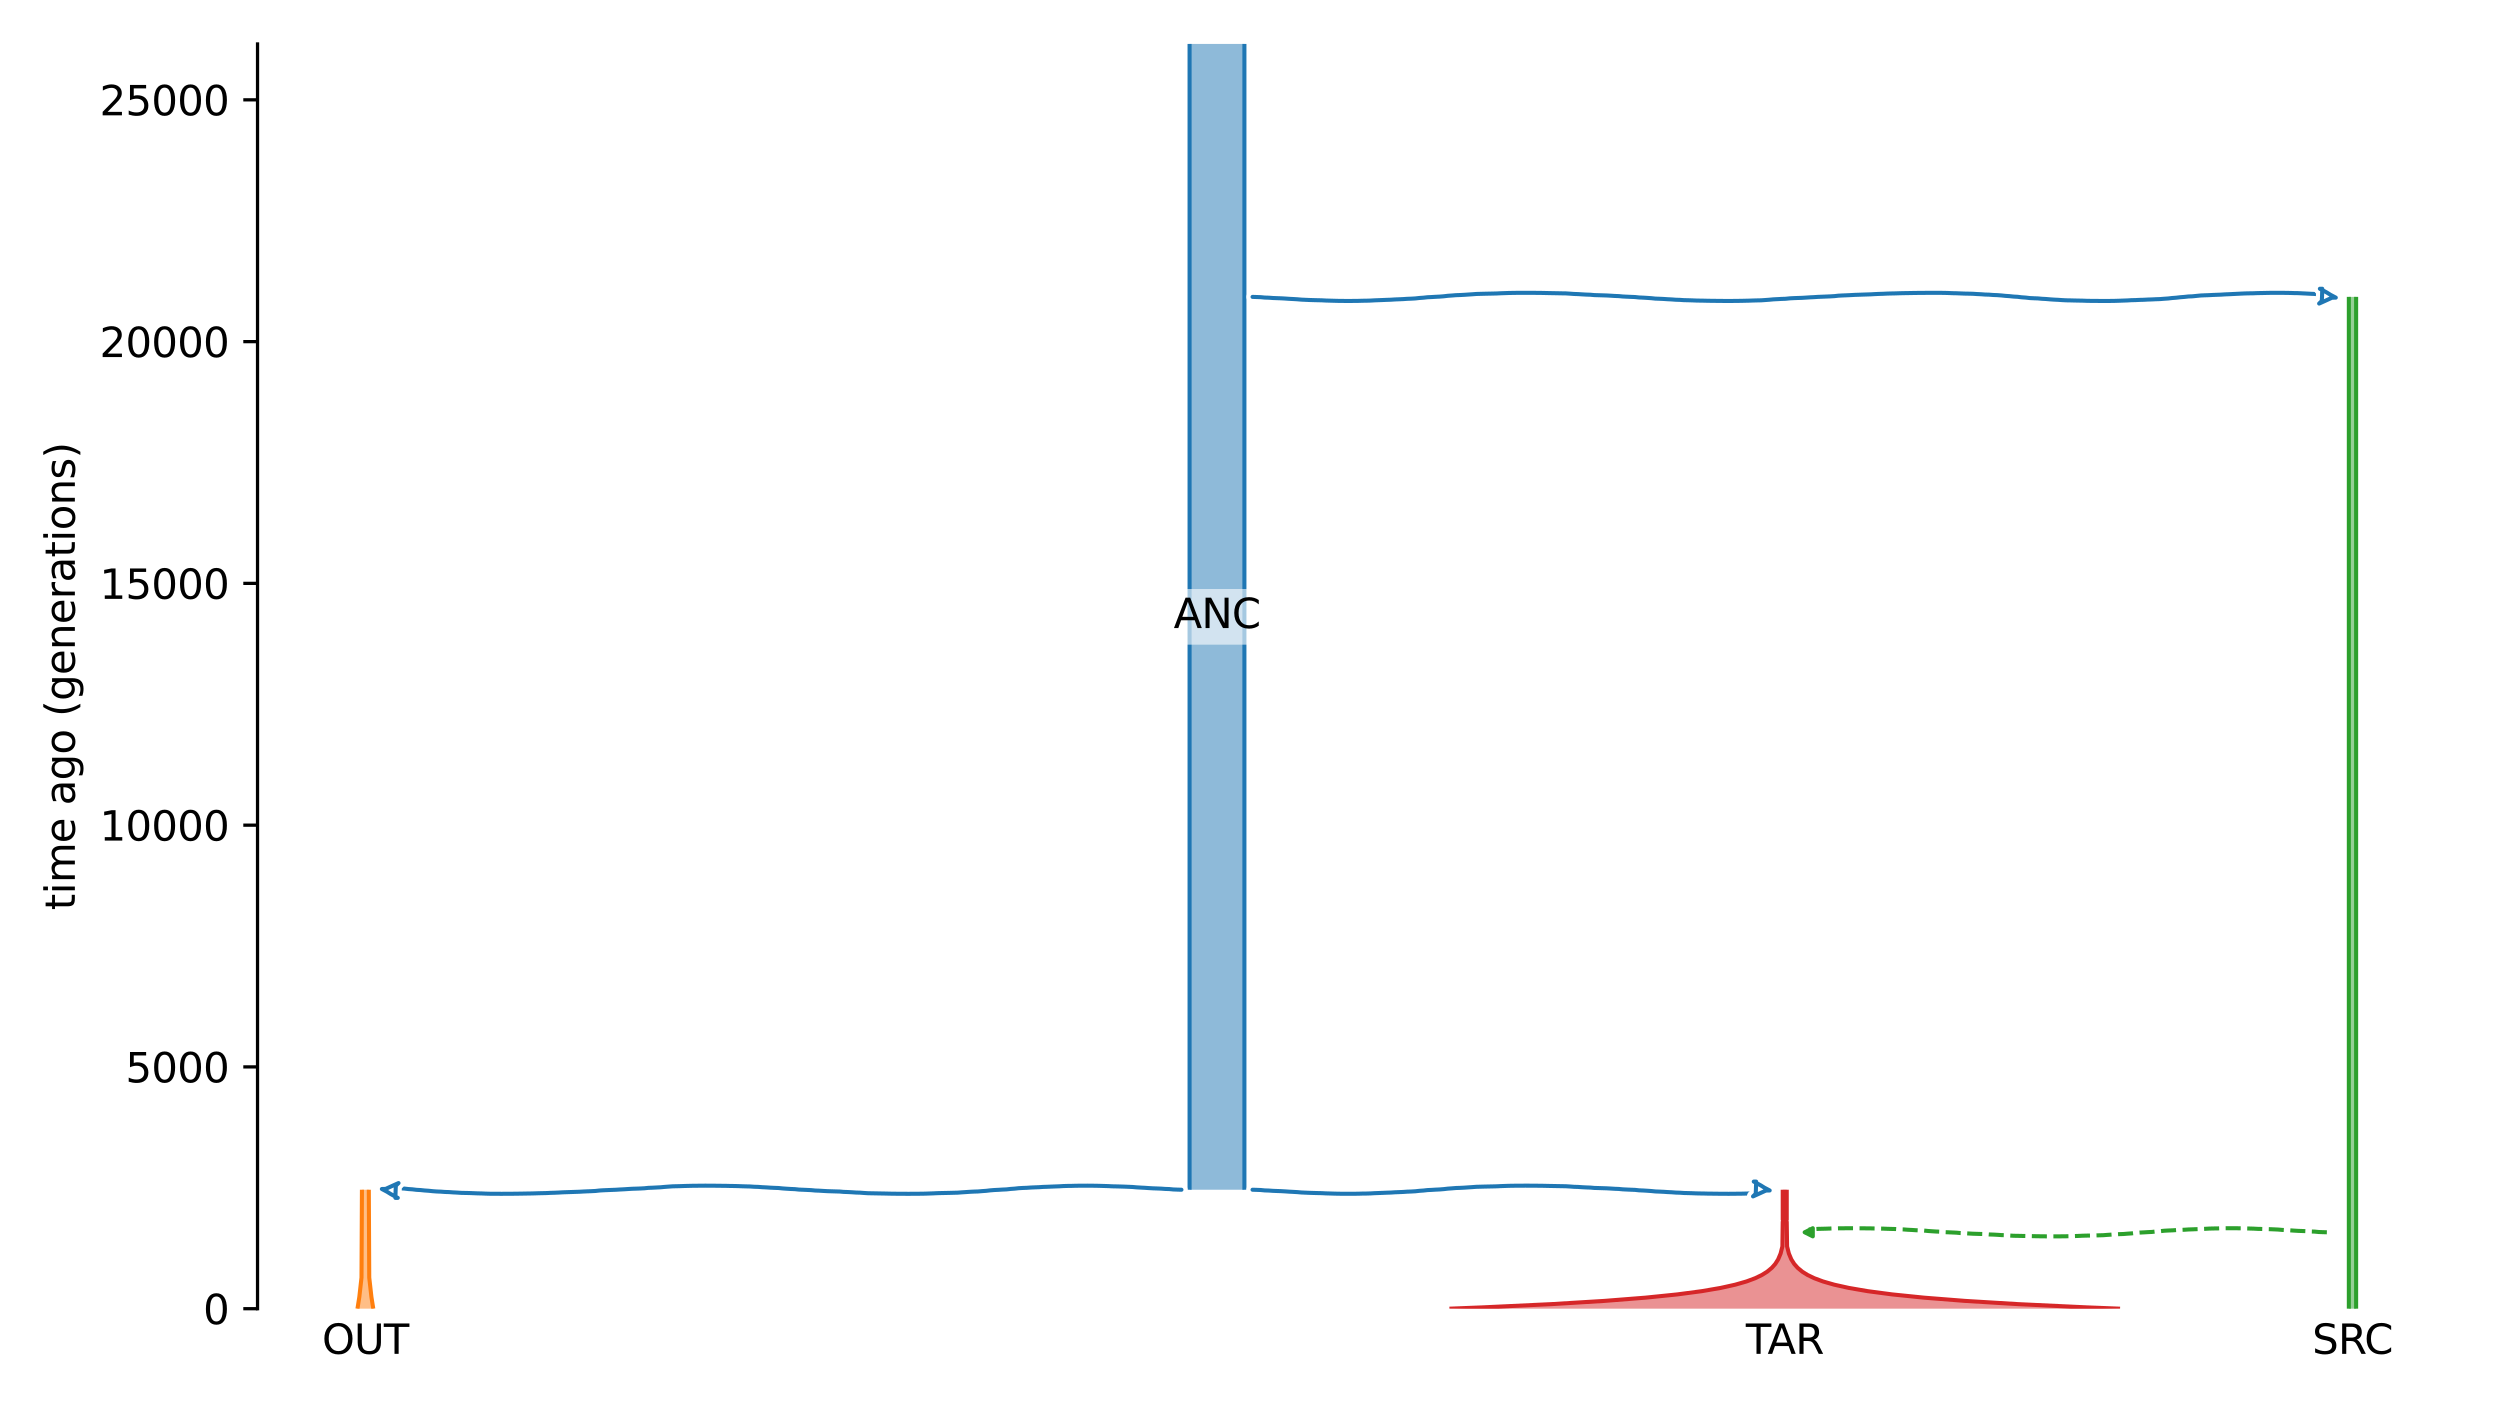 <?xml version="1.0" encoding="utf-8" standalone="no"?>
<!DOCTYPE svg PUBLIC "-//W3C//DTD SVG 1.1//EN"
  "http://www.w3.org/Graphics/SVG/1.1/DTD/svg11.dtd">
<svg xmlns:xlink="http://www.w3.org/1999/xlink" width="614.4pt" height="345.6pt" viewBox="0 0 614.4 345.6" xmlns="http://www.w3.org/2000/svg" version="1.1">
 <defs>
  <style type="text/css">*{stroke-linejoin: round; stroke-linecap: butt}</style>
 </defs>
 <g id="figure_1">
  <g id="patch_1">
   <path d="M 0 345.6 
L 614.4 345.6 
L 614.4 0 
L 0 0 
z
" style="fill: #ffffff"/>
  </g>
  <g id="axes_1">
   <g id="patch_2">
    <path d="M 63.291 321.622 
L 603.6 321.622 
L 603.6 10.8 
L 63.291 10.8 
z
" style="fill: #ffffff"/>
   </g>
   <path d="M 571.849 302.846 
L 570.849 302.815 
L 569.849 302.778 
L 568.849 302.68 
L 567.849 302.648 
L 566.849 302.574 
L 565.849 302.535 
L 564.849 302.5 
L 563.849 302.442 
L 562.849 302.372 
L 561.849 302.32 
L 560.849 302.261 
L 559.849 302.173 
L 558.849 302.127 
L 557.849 302.084 
L 556.849 302.054 
L 555.849 302.028 
L 554.849 302.006 
L 553.849 301.952 
L 552.849 301.924 
L 551.849 301.894 
L 550.849 301.869 
L 549.849 301.858 
L 548.849 301.848 
L 547.849 301.848 
L 546.849 301.857 
L 545.849 301.869 
L 544.849 301.9 
L 543.849 301.911 
L 542.849 301.941 
L 541.849 302.001 
L 540.849 302.038 
L 539.849 302.077 
L 538.849 302.12 
L 537.849 302.153 
L 536.849 302.22 
L 535.849 302.259 
L 534.849 302.302 
L 533.849 302.372 
L 532.849 302.409 
L 531.849 302.467 
L 530.849 302.578 
L 529.849 302.649 
L 528.849 302.762 
L 527.849 302.808 
L 526.849 302.869 
L 525.849 302.917 
L 524.849 302.998 
L 523.849 303.117 
L 522.849 303.187 
L 521.849 303.27 
L 520.849 303.303 
L 519.849 303.355 
L 518.849 303.423 
L 517.849 303.489 
L 516.849 303.566 
L 515.849 303.593 
L 514.849 303.62 
L 513.849 303.643 
L 512.849 303.662 
L 511.849 303.688 
L 510.849 303.738 
L 509.849 303.773 
L 508.849 303.809 
L 507.849 303.825 
L 506.849 303.84 
L 505.849 303.844 
L 504.849 303.846 
L 503.849 303.846 
L 502.849 303.844 
L 501.849 303.83 
L 500.849 303.822 
L 499.849 303.801 
L 498.849 303.777 
L 497.849 303.76 
L 496.849 303.742 
L 495.849 303.721 
L 494.849 303.705 
L 493.849 303.642 
L 492.849 303.567 
L 491.849 303.534 
L 490.849 303.466 
L 489.849 303.412 
L 488.849 303.379 
L 487.849 303.289 
L 486.849 303.26 
L 485.849 303.229 
L 484.849 303.198 
L 483.849 303.143 
L 482.849 303.078 
L 481.849 303.04 
L 480.849 302.944 
L 479.849 302.895 
L 478.849 302.851 
L 477.849 302.811 
L 476.849 302.702 
L 475.849 302.661 
L 474.849 302.598 
L 473.849 302.528 
L 472.849 302.424 
L 471.849 302.387 
L 470.849 302.341 
L 469.849 302.273 
L 468.849 302.224 
L 467.849 302.146 
L 466.849 302.116 
L 465.849 302.046 
L 464.849 302.022 
L 463.849 301.994 
L 462.849 301.952 
L 461.849 301.93 
L 460.849 301.916 
L 459.849 301.89 
L 458.849 301.88 
L 457.849 301.868 
L 456.849 301.857 
L 455.849 301.851 
L 454.849 301.846 
L 453.849 301.852 
L 452.849 301.865 
L 451.849 301.873 
L 450.849 301.897 
L 449.849 301.921 
L 448.849 301.957 
L 447.849 301.983 
L 446.849 302.006 
L 445.849 302.074 
L 444.513 302.149 
" clip-path="url(#p488460f32c)" style="fill: none; stroke-dasharray: 3.7,1.6; stroke-dashoffset: 0; stroke: #2ca02c"/>
   <g id="patch_3">
    <path d="M 292.35 10.8 
L 292.35 292.389 
M 305.825 10.8 
L 305.825 292.389 
" clip-path="url(#p488460f32c)" style="fill: none; stroke: #ffffff; stroke-width: 3; stroke-linejoin: miter"/>
    <path d="M 292.35 10.8 
L 292.35 292.389 
M 305.825 10.8 
L 305.825 292.389 
" clip-path="url(#p488460f32c)" style="fill: none; stroke: #1f77b4; stroke-linejoin: miter"/>
    <g id="PolyCollection_1">
     <path d="M 305.825 10.8 
L 292.35 10.8 
L 292.35 292.389 
L 305.825 292.389 
L 305.825 292.389 
L 305.825 10.8 
z
" clip-path="url(#p488460f32c)" style="fill: #1f77b4; fill-opacity: 0.5"/>
    </g>
    <g id="patch_4">
     <path d="M 88.948 292.389 
L 88.842 313.98 
L 88.308 318.745 
L 87.85 321.622 
M 90.639 292.389 
L 90.745 313.98 
L 91.279 318.745 
L 91.737 321.622 
L 91.737 321.622 
" clip-path="url(#p488460f32c)" style="fill: none; stroke: #ffffff; stroke-width: 3; stroke-linejoin: miter"/>
     <path d="M 88.948 292.389 
L 88.842 313.98 
L 88.308 318.745 
L 87.85 321.622 
M 90.639 292.389 
L 90.745 313.98 
L 91.279 318.745 
L 91.737 321.622 
L 91.737 321.622 
" clip-path="url(#p488460f32c)" style="fill: none; stroke: #ff7f0e; stroke-linejoin: miter"/>
     <g id="PolyCollection_2">
      <path d="M 90.639 292.389 
L 88.948 292.389 
L 88.948 312.721 
L 88.948 312.721 
L 88.941 312.811 
L 88.934 312.901 
L 88.926 312.991 
L 88.919 313.081 
L 88.912 313.171 
L 88.904 313.261 
L 88.897 313.351 
L 88.889 313.441 
L 88.881 313.53 
L 88.874 313.62 
L 88.866 313.71 
L 88.858 313.8 
L 88.85 313.89 
L 88.842 313.98 
L 88.834 314.07 
L 88.826 314.16 
L 88.818 314.25 
L 88.81 314.34 
L 88.801 314.429 
L 88.793 314.519 
L 88.785 314.609 
L 88.776 314.699 
L 88.768 314.789 
L 88.759 314.879 
L 88.75 314.969 
L 88.741 315.059 
L 88.732 315.149 
L 88.724 315.239 
L 88.715 315.329 
L 88.705 315.418 
L 88.696 315.508 
L 88.687 315.598 
L 88.678 315.688 
L 88.668 315.778 
L 88.659 315.868 
L 88.649 315.958 
L 88.639 316.048 
L 88.63 316.138 
L 88.62 316.228 
L 88.61 316.317 
L 88.6 316.407 
L 88.59 316.497 
L 88.58 316.587 
L 88.57 316.677 
L 88.559 316.767 
L 88.549 316.857 
L 88.538 316.947 
L 88.528 317.037 
L 88.517 317.127 
L 88.506 317.217 
L 88.495 317.306 
L 88.484 317.396 
L 88.473 317.486 
L 88.462 317.576 
L 88.451 317.666 
L 88.44 317.756 
L 88.428 317.846 
L 88.417 317.936 
L 88.405 318.026 
L 88.393 318.116 
L 88.382 318.205 
L 88.37 318.295 
L 88.358 318.385 
L 88.345 318.475 
L 88.333 318.565 
L 88.321 318.655 
L 88.308 318.745 
L 88.296 318.835 
L 88.283 318.925 
L 88.271 319.015 
L 88.258 319.105 
L 88.245 319.194 
L 88.232 319.284 
L 88.218 319.374 
L 88.205 319.464 
L 88.192 319.554 
L 88.178 319.644 
L 88.165 319.734 
L 88.151 319.824 
L 88.137 319.914 
L 88.123 320.004 
L 88.109 320.093 
L 88.095 320.183 
L 88.08 320.273 
L 88.066 320.363 
L 88.051 320.453 
L 88.037 320.543 
L 88.022 320.633 
L 88.007 320.723 
L 87.992 320.813 
L 87.977 320.903 
L 87.961 320.993 
L 87.946 321.082 
L 87.93 321.172 
L 87.914 321.262 
L 87.899 321.352 
L 87.883 321.442 
L 87.866 321.532 
L 87.85 321.622 
L 91.737 321.622 
L 91.737 321.622 
L 91.721 321.532 
L 91.704 321.442 
L 91.688 321.352 
L 91.673 321.262 
L 91.657 321.172 
L 91.641 321.082 
L 91.626 320.993 
L 91.61 320.903 
L 91.595 320.813 
L 91.58 320.723 
L 91.565 320.633 
L 91.55 320.543 
L 91.536 320.453 
L 91.521 320.363 
L 91.507 320.273 
L 91.492 320.183 
L 91.478 320.093 
L 91.464 320.004 
L 91.45 319.914 
L 91.436 319.824 
L 91.422 319.734 
L 91.409 319.644 
L 91.395 319.554 
L 91.382 319.464 
L 91.369 319.374 
L 91.355 319.284 
L 91.342 319.194 
L 91.329 319.105 
L 91.316 319.015 
L 91.304 318.925 
L 91.291 318.835 
L 91.279 318.745 
L 91.266 318.655 
L 91.254 318.565 
L 91.242 318.475 
L 91.229 318.385 
L 91.217 318.295 
L 91.206 318.205 
L 91.194 318.116 
L 91.182 318.026 
L 91.17 317.936 
L 91.159 317.846 
L 91.147 317.756 
L 91.136 317.666 
L 91.125 317.576 
L 91.114 317.486 
L 91.103 317.396 
L 91.092 317.306 
L 91.081 317.217 
L 91.07 317.127 
L 91.059 317.037 
L 91.049 316.947 
L 91.038 316.857 
L 91.028 316.767 
L 91.018 316.677 
L 91.007 316.587 
L 90.997 316.497 
L 90.987 316.407 
L 90.977 316.317 
L 90.967 316.228 
L 90.957 316.138 
L 90.948 316.048 
L 90.938 315.958 
L 90.928 315.868 
L 90.919 315.778 
L 90.909 315.688 
L 90.9 315.598 
L 90.891 315.508 
L 90.882 315.418 
L 90.873 315.329 
L 90.863 315.239 
L 90.855 315.149 
L 90.846 315.059 
L 90.837 314.969 
L 90.828 314.879 
L 90.819 314.789 
L 90.811 314.699 
L 90.802 314.609 
L 90.794 314.519 
L 90.786 314.429 
L 90.777 314.34 
L 90.769 314.25 
L 90.761 314.16 
L 90.753 314.07 
L 90.745 313.98 
L 90.737 313.89 
L 90.729 313.8 
L 90.721 313.71 
L 90.713 313.62 
L 90.706 313.53 
L 90.698 313.441 
L 90.69 313.351 
L 90.683 313.261 
L 90.675 313.171 
L 90.668 313.081 
L 90.661 312.991 
L 90.653 312.901 
L 90.646 312.811 
L 90.639 312.721 
L 90.639 312.721 
L 90.639 292.389 
z
" clip-path="url(#p488460f32c)" style="fill: #ff7f0e; fill-opacity: 0.5"/>
     </g>
     <g id="patch_5">
      <path d="M 577.252 72.964 
L 577.252 321.622 
M 579.04 72.964 
L 579.04 321.622 
" clip-path="url(#p488460f32c)" style="fill: none; stroke: #ffffff; stroke-width: 3; stroke-linejoin: miter"/>
      <path d="M 577.252 72.964 
L 577.252 321.622 
M 579.04 72.964 
L 579.04 321.622 
" clip-path="url(#p488460f32c)" style="fill: none; stroke: #2ca02c; stroke-linejoin: miter"/>
      <g id="PolyCollection_3">
       <path d="M 579.04 72.964 
L 577.252 72.964 
L 577.252 321.622 
L 579.04 321.622 
L 579.04 321.622 
L 579.04 72.964 
z
" clip-path="url(#p488460f32c)" style="fill: #2ca02c; fill-opacity: 0.5"/>
      </g>
      <g id="patch_6">
       <path d="M 438.124 292.389 
L 438.124 299.745 
L 438.274 299.745 
L 438.274 300.28 
L 438.124 300.28 
L 438.041 306.319 
L 437.6 308.073 
L 436.998 309.507 
L 436.291 310.623 
L 435.446 311.579 
L 434.292 312.536 
L 433.016 313.333 
L 431.364 314.13 
L 429.224 314.927 
L 426.452 315.724 
L 422.863 316.521 
L 418.216 317.318 
L 412.197 318.115 
L 404.402 318.912 
L 394.307 319.709 
L 381.235 320.506 
L 364.305 321.303 
L 356.209 321.622 
M 439.11 292.389 
L 439.11 299.745 
L 438.959 299.745 
L 438.959 300.28 
L 439.11 300.28 
L 439.193 306.319 
L 439.634 308.073 
L 440.236 309.507 
L 440.942 310.623 
L 441.788 311.579 
L 442.942 312.536 
L 444.218 313.333 
L 445.87 314.13 
L 448.01 314.927 
L 450.781 315.724 
L 454.37 316.521 
L 459.018 317.318 
L 465.037 318.115 
L 472.832 318.912 
L 482.926 319.709 
L 495.999 320.506 
L 512.929 321.303 
L 521.025 321.622 
L 521.025 321.622 
" clip-path="url(#p488460f32c)" style="fill: none; stroke: #ffffff; stroke-width: 3; stroke-linejoin: miter"/>
       <path d="M 438.124 292.389 
L 438.124 299.745 
L 438.274 299.745 
L 438.274 300.28 
L 438.124 300.28 
L 438.041 306.319 
L 437.6 308.073 
L 436.998 309.507 
L 436.291 310.623 
L 435.446 311.579 
L 434.292 312.536 
L 433.016 313.333 
L 431.364 314.13 
L 429.224 314.927 
L 426.452 315.724 
L 422.863 316.521 
L 418.216 317.318 
L 412.197 318.115 
L 404.402 318.912 
L 394.307 319.709 
L 381.235 320.506 
L 364.305 321.303 
L 356.209 321.622 
M 439.11 292.389 
L 439.11 299.745 
L 438.959 299.745 
L 438.959 300.28 
L 439.11 300.28 
L 439.193 306.319 
L 439.634 308.073 
L 440.236 309.507 
L 440.942 310.623 
L 441.788 311.579 
L 442.942 312.536 
L 444.218 313.333 
L 445.87 314.13 
L 448.01 314.927 
L 450.781 315.724 
L 454.37 316.521 
L 459.018 317.318 
L 465.037 318.115 
L 472.832 318.912 
L 482.926 319.709 
L 495.999 320.506 
L 512.929 321.303 
L 521.025 321.622 
L 521.025 321.622 
" clip-path="url(#p488460f32c)" style="fill: none; stroke: #d62728; stroke-linejoin: miter"/>
       <g id="PolyCollection_4">
        <path d="M 439.11 292.389 
L 438.124 292.389 
L 438.124 299.745 
L 438.274 299.745 
L 438.274 300.28 
L 438.124 300.28 
L 438.124 305.841 
L 438.124 305.841 
L 438.098 306 
L 438.07 306.16 
L 438.041 306.319 
L 438.011 306.479 
L 437.978 306.638 
L 437.945 306.797 
L 437.909 306.957 
L 437.871 307.116 
L 437.832 307.276 
L 437.79 307.435 
L 437.746 307.594 
L 437.7 307.754 
L 437.651 307.913 
L 437.6 308.073 
L 437.546 308.232 
L 437.489 308.391 
L 437.43 308.551 
L 437.367 308.71 
L 437.3 308.87 
L 437.23 309.029 
L 437.157 309.188 
L 437.079 309.348 
L 436.998 309.507 
L 436.912 309.667 
L 436.821 309.826 
L 436.726 309.985 
L 436.626 310.145 
L 436.52 310.304 
L 436.409 310.464 
L 436.291 310.623 
L 436.168 310.782 
L 436.038 310.942 
L 435.901 311.101 
L 435.757 311.261 
L 435.605 311.42 
L 435.446 311.579 
L 435.277 311.739 
L 435.1 311.898 
L 434.913 312.058 
L 434.717 312.217 
L 434.51 312.376 
L 434.292 312.536 
L 434.062 312.695 
L 433.821 312.855 
L 433.566 313.014 
L 433.298 313.173 
L 433.016 313.333 
L 432.719 313.492 
L 432.406 313.652 
L 432.076 313.811 
L 431.729 313.97 
L 431.364 314.13 
L 430.979 314.289 
L 430.573 314.449 
L 430.146 314.608 
L 429.697 314.768 
L 429.224 314.927 
L 428.725 315.086 
L 428.2 315.246 
L 427.647 315.405 
L 427.065 315.565 
L 426.452 315.724 
L 425.807 315.883 
L 425.127 316.043 
L 424.411 316.202 
L 423.657 316.362 
L 422.863 316.521 
L 422.027 316.68 
L 421.147 316.84 
L 420.22 316.999 
L 419.244 317.159 
L 418.216 317.318 
L 417.133 317.477 
L 415.993 317.637 
L 414.792 317.796 
L 413.528 317.956 
L 412.197 318.115 
L 410.795 318.274 
L 409.318 318.434 
L 407.763 318.593 
L 406.126 318.753 
L 404.402 318.912 
L 402.586 319.071 
L 400.674 319.231 
L 398.661 319.39 
L 396.54 319.55 
L 394.307 319.709 
L 391.956 319.868 
L 389.48 320.028 
L 386.872 320.187 
L 384.126 320.347 
L 381.235 320.506 
L 378.189 320.665 
L 374.983 320.825 
L 371.606 320.984 
L 368.05 321.144 
L 364.305 321.303 
L 360.361 321.462 
L 356.209 321.622 
L 521.025 321.622 
L 521.025 321.622 
L 516.872 321.462 
L 512.929 321.303 
L 509.184 321.144 
L 505.628 320.984 
L 502.251 320.825 
L 499.044 320.665 
L 495.999 320.506 
L 493.108 320.347 
L 490.362 320.187 
L 487.754 320.028 
L 485.278 319.868 
L 482.926 319.709 
L 480.694 319.55 
L 478.573 319.39 
L 476.56 319.231 
L 474.648 319.071 
L 472.832 318.912 
L 471.108 318.753 
L 469.47 318.593 
L 467.916 318.434 
L 466.439 318.274 
L 465.037 318.115 
L 463.706 317.956 
L 462.441 317.796 
L 461.241 317.637 
L 460.101 317.477 
L 459.018 317.318 
L 457.99 317.159 
L 457.014 316.999 
L 456.087 316.84 
L 455.206 316.68 
L 454.37 316.521 
L 453.576 316.362 
L 452.823 316.202 
L 452.107 316.043 
L 451.427 315.883 
L 450.781 315.724 
L 450.168 315.565 
L 449.586 315.405 
L 449.034 315.246 
L 448.509 315.086 
L 448.01 314.927 
L 447.537 314.768 
L 447.087 314.608 
L 446.66 314.449 
L 446.255 314.289 
L 445.87 314.13 
L 445.505 313.97 
L 445.158 313.811 
L 444.828 313.652 
L 444.515 313.492 
L 444.218 313.333 
L 443.935 313.173 
L 443.667 313.014 
L 443.413 312.855 
L 443.171 312.695 
L 442.942 312.536 
L 442.724 312.376 
L 442.517 312.217 
L 442.32 312.058 
L 442.134 311.898 
L 441.956 311.739 
L 441.788 311.579 
L 441.628 311.42 
L 441.477 311.261 
L 441.332 311.101 
L 441.196 310.942 
L 441.066 310.782 
L 440.942 310.623 
L 440.825 310.464 
L 440.714 310.304 
L 440.608 310.145 
L 440.508 309.985 
L 440.413 309.826 
L 440.322 309.667 
L 440.236 309.507 
L 440.155 309.348 
L 440.077 309.188 
L 440.003 309.029 
L 439.934 308.87 
L 439.867 308.71 
L 439.804 308.551 
L 439.744 308.391 
L 439.688 308.232 
L 439.634 308.073 
L 439.582 307.913 
L 439.534 307.754 
L 439.488 307.594 
L 439.444 307.435 
L 439.402 307.276 
L 439.362 307.116 
L 439.325 306.957 
L 439.289 306.797 
L 439.255 306.638 
L 439.223 306.479 
L 439.193 306.319 
L 439.164 306.16 
L 439.136 306 
L 439.11 305.841 
L 439.11 305.841 
L 439.11 300.28 
L 438.959 300.28 
L 438.959 299.745 
L 439.11 299.745 
L 439.11 292.389 
z
" clip-path="url(#p488460f32c)" style="fill: #d62728; fill-opacity: 0.5"/>
       </g>
       <g id="matplotlib.axis_1">
        <g id="xtick_1">
         <g id="line2d_1"/>
         <g id="text_1">
          <!-- OUT -->
          <g transform="translate(79.144 332.72) scale(0.1 -0.1)">
           <defs>
            <path id="DejaVuSans-4f" d="M 2522 4238 
Q 1834 4238 1429 3725 
Q 1025 3213 1025 2328 
Q 1025 1447 1429 934 
Q 1834 422 2522 422 
Q 3209 422 3611 934 
Q 4013 1447 4013 2328 
Q 4013 3213 3611 3725 
Q 3209 4238 2522 4238 
z
M 2522 4750 
Q 3503 4750 4090 4092 
Q 4678 3434 4678 2328 
Q 4678 1225 4090 567 
Q 3503 -91 2522 -91 
Q 1538 -91 948 565 
Q 359 1222 359 2328 
Q 359 3434 948 4092 
Q 1538 4750 2522 4750 
z
" transform="scale(0.016)"/>
            <path id="DejaVuSans-55" d="M 556 4666 
L 1191 4666 
L 1191 1831 
Q 1191 1081 1462 751 
Q 1734 422 2344 422 
Q 2950 422 3222 751 
Q 3494 1081 3494 1831 
L 3494 4666 
L 4128 4666 
L 4128 1753 
Q 4128 841 3676 375 
Q 3225 -91 2344 -91 
Q 1459 -91 1007 375 
Q 556 841 556 1753 
L 556 4666 
z
" transform="scale(0.016)"/>
            <path id="DejaVuSans-54" d="M -19 4666 
L 3928 4666 
L 3928 4134 
L 2272 4134 
L 2272 0 
L 1638 0 
L 1638 4134 
L -19 4134 
L -19 4666 
z
" transform="scale(0.016)"/>
           </defs>
           <use xlink:href="#DejaVuSans-4f"/>
           <use xlink:href="#DejaVuSans-55" x="78.711"/>
           <use xlink:href="#DejaVuSans-54" x="151.904"/>
          </g>
         </g>
        </g>
        <g id="xtick_2">
         <g id="line2d_2"/>
         <g id="text_2">
          <!-- SRC -->
          <g transform="translate(568.256 332.72) scale(0.1 -0.1)">
           <defs>
            <path id="DejaVuSans-53" d="M 3425 4513 
L 3425 3897 
Q 3066 4069 2747 4153 
Q 2428 4238 2131 4238 
Q 1616 4238 1336 4038 
Q 1056 3838 1056 3469 
Q 1056 3159 1242 3001 
Q 1428 2844 1947 2747 
L 2328 2669 
Q 3034 2534 3370 2195 
Q 3706 1856 3706 1288 
Q 3706 609 3251 259 
Q 2797 -91 1919 -91 
Q 1588 -91 1214 -16 
Q 841 59 441 206 
L 441 856 
Q 825 641 1194 531 
Q 1563 422 1919 422 
Q 2459 422 2753 634 
Q 3047 847 3047 1241 
Q 3047 1584 2836 1778 
Q 2625 1972 2144 2069 
L 1759 2144 
Q 1053 2284 737 2584 
Q 422 2884 422 3419 
Q 422 4038 858 4394 
Q 1294 4750 2059 4750 
Q 2388 4750 2728 4690 
Q 3069 4631 3425 4513 
z
" transform="scale(0.016)"/>
            <path id="DejaVuSans-52" d="M 2841 2188 
Q 3044 2119 3236 1894 
Q 3428 1669 3622 1275 
L 4263 0 
L 3584 0 
L 2988 1197 
Q 2756 1666 2539 1819 
Q 2322 1972 1947 1972 
L 1259 1972 
L 1259 0 
L 628 0 
L 628 4666 
L 2053 4666 
Q 2853 4666 3247 4331 
Q 3641 3997 3641 3322 
Q 3641 2881 3436 2590 
Q 3231 2300 2841 2188 
z
M 1259 4147 
L 1259 2491 
L 2053 2491 
Q 2509 2491 2742 2702 
Q 2975 2913 2975 3322 
Q 2975 3731 2742 3939 
Q 2509 4147 2053 4147 
L 1259 4147 
z
" transform="scale(0.016)"/>
            <path id="DejaVuSans-43" d="M 4122 4306 
L 4122 3641 
Q 3803 3938 3442 4084 
Q 3081 4231 2675 4231 
Q 1875 4231 1450 3742 
Q 1025 3253 1025 2328 
Q 1025 1406 1450 917 
Q 1875 428 2675 428 
Q 3081 428 3442 575 
Q 3803 722 4122 1019 
L 4122 359 
Q 3791 134 3420 21 
Q 3050 -91 2638 -91 
Q 1578 -91 968 557 
Q 359 1206 359 2328 
Q 359 3453 968 4101 
Q 1578 4750 2638 4750 
Q 3056 4750 3426 4639 
Q 3797 4528 4122 4306 
z
" transform="scale(0.016)"/>
           </defs>
           <use xlink:href="#DejaVuSans-53"/>
           <use xlink:href="#DejaVuSans-52" x="63.477"/>
           <use xlink:href="#DejaVuSans-43" x="127.959"/>
          </g>
         </g>
        </g>
        <g id="xtick_3">
         <g id="line2d_3"/>
         <g id="text_3">
          <!-- TAR -->
          <g transform="translate(429.056 332.72) scale(0.1 -0.1)">
           <defs>
            <path id="DejaVuSans-41" d="M 2188 4044 
L 1331 1722 
L 3047 1722 
L 2188 4044 
z
M 1831 4666 
L 2547 4666 
L 4325 0 
L 3669 0 
L 3244 1197 
L 1141 1197 
L 716 0 
L 50 0 
L 1831 4666 
z
" transform="scale(0.016)"/>
           </defs>
           <use xlink:href="#DejaVuSans-54"/>
           <use xlink:href="#DejaVuSans-41" x="53.334"/>
           <use xlink:href="#DejaVuSans-52" x="121.742"/>
          </g>
         </g>
        </g>
       </g>
       <g id="matplotlib.axis_2">
        <g id="ytick_1">
         <g id="line2d_4">
          <defs>
           <path id="mef7ea32a84" d="M 0 0 
L -3.5 0 
" style="stroke: #000000; stroke-width: 0.8"/>
          </defs>
          <g>
           <use xlink:href="#mef7ea32a84" x="63.291" y="321.622" style="stroke: #000000; stroke-width: 0.8"/>
          </g>
         </g>
         <g id="text_4">
          <!-- 0 -->
          <g transform="translate(49.928 325.421) scale(0.1 -0.1)">
           <defs>
            <path id="DejaVuSans-30" d="M 2034 4250 
Q 1547 4250 1301 3770 
Q 1056 3291 1056 2328 
Q 1056 1369 1301 889 
Q 1547 409 2034 409 
Q 2525 409 2770 889 
Q 3016 1369 3016 2328 
Q 3016 3291 2770 3770 
Q 2525 4250 2034 4250 
z
M 2034 4750 
Q 2819 4750 3233 4129 
Q 3647 3509 3647 2328 
Q 3647 1150 3233 529 
Q 2819 -91 2034 -91 
Q 1250 -91 836 529 
Q 422 1150 422 2328 
Q 422 3509 836 4129 
Q 1250 4750 2034 4750 
z
" transform="scale(0.016)"/>
           </defs>
           <use xlink:href="#DejaVuSans-30"/>
          </g>
         </g>
        </g>
        <g id="ytick_2">
         <g id="line2d_5">
          <g>
           <use xlink:href="#mef7ea32a84" x="63.291" y="262.206" style="stroke: #000000; stroke-width: 0.8"/>
          </g>
         </g>
         <g id="text_5">
          <!-- 5000 -->
          <g transform="translate(30.841 266.005) scale(0.1 -0.1)">
           <defs>
            <path id="DejaVuSans-35" d="M 691 4666 
L 3169 4666 
L 3169 4134 
L 1269 4134 
L 1269 2991 
Q 1406 3038 1543 3061 
Q 1681 3084 1819 3084 
Q 2600 3084 3056 2656 
Q 3513 2228 3513 1497 
Q 3513 744 3044 326 
Q 2575 -91 1722 -91 
Q 1428 -91 1123 -41 
Q 819 9 494 109 
L 494 744 
Q 775 591 1075 516 
Q 1375 441 1709 441 
Q 2250 441 2565 725 
Q 2881 1009 2881 1497 
Q 2881 1984 2565 2268 
Q 2250 2553 1709 2553 
Q 1456 2553 1204 2497 
Q 953 2441 691 2322 
L 691 4666 
z
" transform="scale(0.016)"/>
           </defs>
           <use xlink:href="#DejaVuSans-35"/>
           <use xlink:href="#DejaVuSans-30" x="63.623"/>
           <use xlink:href="#DejaVuSans-30" x="127.246"/>
           <use xlink:href="#DejaVuSans-30" x="190.869"/>
          </g>
         </g>
        </g>
        <g id="ytick_3">
         <g id="line2d_6">
          <g>
           <use xlink:href="#mef7ea32a84" x="63.291" y="202.789" style="stroke: #000000; stroke-width: 0.8"/>
          </g>
         </g>
         <g id="text_6">
          <!-- 10000 -->
          <g transform="translate(24.478 206.588) scale(0.1 -0.1)">
           <defs>
            <path id="DejaVuSans-31" d="M 794 531 
L 1825 531 
L 1825 4091 
L 703 3866 
L 703 4441 
L 1819 4666 
L 2450 4666 
L 2450 531 
L 3481 531 
L 3481 0 
L 794 0 
L 794 531 
z
" transform="scale(0.016)"/>
           </defs>
           <use xlink:href="#DejaVuSans-31"/>
           <use xlink:href="#DejaVuSans-30" x="63.623"/>
           <use xlink:href="#DejaVuSans-30" x="127.246"/>
           <use xlink:href="#DejaVuSans-30" x="190.869"/>
           <use xlink:href="#DejaVuSans-30" x="254.492"/>
          </g>
         </g>
        </g>
        <g id="ytick_4">
         <g id="line2d_7">
          <g>
           <use xlink:href="#mef7ea32a84" x="63.291" y="143.373" style="stroke: #000000; stroke-width: 0.8"/>
          </g>
         </g>
         <g id="text_7">
          <!-- 15000 -->
          <g transform="translate(24.478 147.172) scale(0.1 -0.1)">
           <use xlink:href="#DejaVuSans-31"/>
           <use xlink:href="#DejaVuSans-35" x="63.623"/>
           <use xlink:href="#DejaVuSans-30" x="127.246"/>
           <use xlink:href="#DejaVuSans-30" x="190.869"/>
           <use xlink:href="#DejaVuSans-30" x="254.492"/>
          </g>
         </g>
        </g>
        <g id="ytick_5">
         <g id="line2d_8">
          <g>
           <use xlink:href="#mef7ea32a84" x="63.291" y="83.956" style="stroke: #000000; stroke-width: 0.8"/>
          </g>
         </g>
         <g id="text_8">
          <!-- 20000 -->
          <g transform="translate(24.478 87.756) scale(0.1 -0.1)">
           <defs>
            <path id="DejaVuSans-32" d="M 1228 531 
L 3431 531 
L 3431 0 
L 469 0 
L 469 531 
Q 828 903 1448 1529 
Q 2069 2156 2228 2338 
Q 2531 2678 2651 2914 
Q 2772 3150 2772 3378 
Q 2772 3750 2511 3984 
Q 2250 4219 1831 4219 
Q 1534 4219 1204 4116 
Q 875 4013 500 3803 
L 500 4441 
Q 881 4594 1212 4672 
Q 1544 4750 1819 4750 
Q 2544 4750 2975 4387 
Q 3406 4025 3406 3419 
Q 3406 3131 3298 2873 
Q 3191 2616 2906 2266 
Q 2828 2175 2409 1742 
Q 1991 1309 1228 531 
z
" transform="scale(0.016)"/>
           </defs>
           <use xlink:href="#DejaVuSans-32"/>
           <use xlink:href="#DejaVuSans-30" x="63.623"/>
           <use xlink:href="#DejaVuSans-30" x="127.246"/>
           <use xlink:href="#DejaVuSans-30" x="190.869"/>
           <use xlink:href="#DejaVuSans-30" x="254.492"/>
          </g>
         </g>
        </g>
        <g id="ytick_6">
         <g id="line2d_9">
          <g>
           <use xlink:href="#mef7ea32a84" x="63.291" y="24.54" style="stroke: #000000; stroke-width: 0.8"/>
          </g>
         </g>
         <g id="text_9">
          <!-- 25000 -->
          <g transform="translate(24.478 28.339) scale(0.1 -0.1)">
           <use xlink:href="#DejaVuSans-32"/>
           <use xlink:href="#DejaVuSans-35" x="63.623"/>
           <use xlink:href="#DejaVuSans-30" x="127.246"/>
           <use xlink:href="#DejaVuSans-30" x="190.869"/>
           <use xlink:href="#DejaVuSans-30" x="254.492"/>
          </g>
         </g>
        </g>
        <g id="text_10">
         <!-- time ago (generations) -->
         <g transform="translate(18.398 223.682) rotate(-90) scale(0.1 -0.1)">
          <defs>
           <path id="DejaVuSans-74" d="M 1172 4494 
L 1172 3500 
L 2356 3500 
L 2356 3053 
L 1172 3053 
L 1172 1153 
Q 1172 725 1289 603 
Q 1406 481 1766 481 
L 2356 481 
L 2356 0 
L 1766 0 
Q 1100 0 847 248 
Q 594 497 594 1153 
L 594 3053 
L 172 3053 
L 172 3500 
L 594 3500 
L 594 4494 
L 1172 4494 
z
" transform="scale(0.016)"/>
           <path id="DejaVuSans-69" d="M 603 3500 
L 1178 3500 
L 1178 0 
L 603 0 
L 603 3500 
z
M 603 4863 
L 1178 4863 
L 1178 4134 
L 603 4134 
L 603 4863 
z
" transform="scale(0.016)"/>
           <path id="DejaVuSans-6d" d="M 3328 2828 
Q 3544 3216 3844 3400 
Q 4144 3584 4550 3584 
Q 5097 3584 5394 3201 
Q 5691 2819 5691 2113 
L 5691 0 
L 5113 0 
L 5113 2094 
Q 5113 2597 4934 2840 
Q 4756 3084 4391 3084 
Q 3944 3084 3684 2787 
Q 3425 2491 3425 1978 
L 3425 0 
L 2847 0 
L 2847 2094 
Q 2847 2600 2669 2842 
Q 2491 3084 2119 3084 
Q 1678 3084 1418 2786 
Q 1159 2488 1159 1978 
L 1159 0 
L 581 0 
L 581 3500 
L 1159 3500 
L 1159 2956 
Q 1356 3278 1631 3431 
Q 1906 3584 2284 3584 
Q 2666 3584 2933 3390 
Q 3200 3197 3328 2828 
z
" transform="scale(0.016)"/>
           <path id="DejaVuSans-65" d="M 3597 1894 
L 3597 1613 
L 953 1613 
Q 991 1019 1311 708 
Q 1631 397 2203 397 
Q 2534 397 2845 478 
Q 3156 559 3463 722 
L 3463 178 
Q 3153 47 2828 -22 
Q 2503 -91 2169 -91 
Q 1331 -91 842 396 
Q 353 884 353 1716 
Q 353 2575 817 3079 
Q 1281 3584 2069 3584 
Q 2775 3584 3186 3129 
Q 3597 2675 3597 1894 
z
M 3022 2063 
Q 3016 2534 2758 2815 
Q 2500 3097 2075 3097 
Q 1594 3097 1305 2825 
Q 1016 2553 972 2059 
L 3022 2063 
z
" transform="scale(0.016)"/>
           <path id="DejaVuSans-20" transform="scale(0.016)"/>
           <path id="DejaVuSans-61" d="M 2194 1759 
Q 1497 1759 1228 1600 
Q 959 1441 959 1056 
Q 959 750 1161 570 
Q 1363 391 1709 391 
Q 2188 391 2477 730 
Q 2766 1069 2766 1631 
L 2766 1759 
L 2194 1759 
z
M 3341 1997 
L 3341 0 
L 2766 0 
L 2766 531 
Q 2569 213 2275 61 
Q 1981 -91 1556 -91 
Q 1019 -91 701 211 
Q 384 513 384 1019 
Q 384 1609 779 1909 
Q 1175 2209 1959 2209 
L 2766 2209 
L 2766 2266 
Q 2766 2663 2505 2880 
Q 2244 3097 1772 3097 
Q 1472 3097 1187 3025 
Q 903 2953 641 2809 
L 641 3341 
Q 956 3463 1253 3523 
Q 1550 3584 1831 3584 
Q 2591 3584 2966 3190 
Q 3341 2797 3341 1997 
z
" transform="scale(0.016)"/>
           <path id="DejaVuSans-67" d="M 2906 1791 
Q 2906 2416 2648 2759 
Q 2391 3103 1925 3103 
Q 1463 3103 1205 2759 
Q 947 2416 947 1791 
Q 947 1169 1205 825 
Q 1463 481 1925 481 
Q 2391 481 2648 825 
Q 2906 1169 2906 1791 
z
M 3481 434 
Q 3481 -459 3084 -895 
Q 2688 -1331 1869 -1331 
Q 1566 -1331 1297 -1286 
Q 1028 -1241 775 -1147 
L 775 -588 
Q 1028 -725 1275 -790 
Q 1522 -856 1778 -856 
Q 2344 -856 2625 -561 
Q 2906 -266 2906 331 
L 2906 616 
Q 2728 306 2450 153 
Q 2172 0 1784 0 
Q 1141 0 747 490 
Q 353 981 353 1791 
Q 353 2603 747 3093 
Q 1141 3584 1784 3584 
Q 2172 3584 2450 3431 
Q 2728 3278 2906 2969 
L 2906 3500 
L 3481 3500 
L 3481 434 
z
" transform="scale(0.016)"/>
           <path id="DejaVuSans-6f" d="M 1959 3097 
Q 1497 3097 1228 2736 
Q 959 2375 959 1747 
Q 959 1119 1226 758 
Q 1494 397 1959 397 
Q 2419 397 2687 759 
Q 2956 1122 2956 1747 
Q 2956 2369 2687 2733 
Q 2419 3097 1959 3097 
z
M 1959 3584 
Q 2709 3584 3137 3096 
Q 3566 2609 3566 1747 
Q 3566 888 3137 398 
Q 2709 -91 1959 -91 
Q 1206 -91 779 398 
Q 353 888 353 1747 
Q 353 2609 779 3096 
Q 1206 3584 1959 3584 
z
" transform="scale(0.016)"/>
           <path id="DejaVuSans-28" d="M 1984 4856 
Q 1566 4138 1362 3434 
Q 1159 2731 1159 2009 
Q 1159 1288 1364 580 
Q 1569 -128 1984 -844 
L 1484 -844 
Q 1016 -109 783 600 
Q 550 1309 550 2009 
Q 550 2706 781 3412 
Q 1013 4119 1484 4856 
L 1984 4856 
z
" transform="scale(0.016)"/>
           <path id="DejaVuSans-6e" d="M 3513 2113 
L 3513 0 
L 2938 0 
L 2938 2094 
Q 2938 2591 2744 2837 
Q 2550 3084 2163 3084 
Q 1697 3084 1428 2787 
Q 1159 2491 1159 1978 
L 1159 0 
L 581 0 
L 581 3500 
L 1159 3500 
L 1159 2956 
Q 1366 3272 1645 3428 
Q 1925 3584 2291 3584 
Q 2894 3584 3203 3211 
Q 3513 2838 3513 2113 
z
" transform="scale(0.016)"/>
           <path id="DejaVuSans-72" d="M 2631 2963 
Q 2534 3019 2420 3045 
Q 2306 3072 2169 3072 
Q 1681 3072 1420 2755 
Q 1159 2438 1159 1844 
L 1159 0 
L 581 0 
L 581 3500 
L 1159 3500 
L 1159 2956 
Q 1341 3275 1631 3429 
Q 1922 3584 2338 3584 
Q 2397 3584 2469 3576 
Q 2541 3569 2628 3553 
L 2631 2963 
z
" transform="scale(0.016)"/>
           <path id="DejaVuSans-73" d="M 2834 3397 
L 2834 2853 
Q 2591 2978 2328 3040 
Q 2066 3103 1784 3103 
Q 1356 3103 1142 2972 
Q 928 2841 928 2578 
Q 928 2378 1081 2264 
Q 1234 2150 1697 2047 
L 1894 2003 
Q 2506 1872 2764 1633 
Q 3022 1394 3022 966 
Q 3022 478 2636 193 
Q 2250 -91 1575 -91 
Q 1294 -91 989 -36 
Q 684 19 347 128 
L 347 722 
Q 666 556 975 473 
Q 1284 391 1588 391 
Q 1994 391 2212 530 
Q 2431 669 2431 922 
Q 2431 1156 2273 1281 
Q 2116 1406 1581 1522 
L 1381 1569 
Q 847 1681 609 1914 
Q 372 2147 372 2553 
Q 372 3047 722 3315 
Q 1072 3584 1716 3584 
Q 2034 3584 2315 3537 
Q 2597 3491 2834 3397 
z
" transform="scale(0.016)"/>
           <path id="DejaVuSans-29" d="M 513 4856 
L 1013 4856 
Q 1481 4119 1714 3412 
Q 1947 2706 1947 2009 
Q 1947 1309 1714 600 
Q 1481 -109 1013 -844 
L 513 -844 
Q 928 -128 1133 580 
Q 1338 1288 1338 2009 
Q 1338 2731 1133 3434 
Q 928 4138 513 4856 
z
" transform="scale(0.016)"/>
          </defs>
          <use xlink:href="#DejaVuSans-74"/>
          <use xlink:href="#DejaVuSans-69" x="39.209"/>
          <use xlink:href="#DejaVuSans-6d" x="66.992"/>
          <use xlink:href="#DejaVuSans-65" x="164.404"/>
          <use xlink:href="#DejaVuSans-20" x="225.928"/>
          <use xlink:href="#DejaVuSans-61" x="257.715"/>
          <use xlink:href="#DejaVuSans-67" x="318.994"/>
          <use xlink:href="#DejaVuSans-6f" x="382.471"/>
          <use xlink:href="#DejaVuSans-20" x="443.652"/>
          <use xlink:href="#DejaVuSans-28" x="475.439"/>
          <use xlink:href="#DejaVuSans-67" x="514.453"/>
          <use xlink:href="#DejaVuSans-65" x="577.93"/>
          <use xlink:href="#DejaVuSans-6e" x="639.453"/>
          <use xlink:href="#DejaVuSans-65" x="702.832"/>
          <use xlink:href="#DejaVuSans-72" x="764.355"/>
          <use xlink:href="#DejaVuSans-61" x="805.469"/>
          <use xlink:href="#DejaVuSans-74" x="866.748"/>
          <use xlink:href="#DejaVuSans-69" x="905.957"/>
          <use xlink:href="#DejaVuSans-6f" x="933.74"/>
          <use xlink:href="#DejaVuSans-6e" x="994.922"/>
          <use xlink:href="#DejaVuSans-73" x="1058.301"/>
          <use xlink:href="#DejaVuSans-29" x="1110.4"/>
         </g>
        </g>
       </g>
       <g id="patch_7">
        <path d="M 290.352 292.389 
L 289.352 292.358 
L 288.352 292.321 
L 287.352 292.223 
L 286.352 292.19 
L 285.352 292.117 
L 284.352 292.078 
L 283.352 292.043 
L 282.352 291.985 
L 281.352 291.915 
L 280.352 291.863 
L 279.352 291.804 
L 278.352 291.715 
L 277.352 291.669 
L 276.352 291.627 
L 275.352 291.596 
L 274.352 291.57 
L 273.352 291.549 
L 272.352 291.495 
L 271.352 291.467 
L 270.352 291.437 
L 269.352 291.412 
L 268.352 291.401 
L 267.352 291.39 
L 266.352 291.391 
L 265.352 291.4 
L 264.352 291.412 
L 263.352 291.443 
L 262.352 291.454 
L 261.352 291.484 
L 260.352 291.544 
L 259.352 291.581 
L 258.352 291.62 
L 257.352 291.663 
L 256.352 291.695 
L 255.352 291.763 
L 254.352 291.802 
L 253.352 291.845 
L 252.352 291.915 
L 251.352 291.952 
L 250.352 292.01 
L 249.352 292.121 
L 248.352 292.192 
L 247.352 292.305 
L 246.352 292.35 
L 245.352 292.412 
L 244.352 292.46 
L 243.352 292.541 
L 242.352 292.659 
L 241.352 292.73 
L 240.352 292.813 
L 239.352 292.846 
L 238.352 292.897 
L 237.352 292.966 
L 236.352 293.032 
L 235.352 293.109 
L 234.352 293.136 
L 233.352 293.163 
L 232.352 293.185 
L 231.352 293.205 
L 230.352 293.231 
L 229.352 293.281 
L 228.352 293.316 
L 227.352 293.352 
L 226.352 293.367 
L 225.352 293.383 
L 224.352 293.386 
L 223.352 293.389 
L 222.352 293.388 
L 221.352 293.386 
L 220.352 293.373 
L 219.352 293.365 
L 218.352 293.343 
L 217.352 293.32 
L 216.352 293.303 
L 215.352 293.284 
L 214.352 293.264 
L 213.352 293.247 
L 212.352 293.185 
L 211.352 293.109 
L 210.352 293.077 
L 209.352 293.009 
L 208.352 292.955 
L 207.352 292.921 
L 206.352 292.831 
L 205.352 292.803 
L 204.352 292.771 
L 203.352 292.74 
L 202.352 292.685 
L 201.352 292.621 
L 200.352 292.583 
L 199.352 292.487 
L 198.352 292.438 
L 197.352 292.393 
L 196.352 292.353 
L 195.352 292.245 
L 194.352 292.203 
L 193.352 292.141 
L 192.352 292.071 
L 191.352 291.967 
L 190.352 291.93 
L 189.352 291.884 
L 188.352 291.815 
L 187.352 291.767 
L 186.352 291.689 
L 185.352 291.658 
L 184.352 291.589 
L 183.352 291.565 
L 182.352 291.536 
L 181.352 291.495 
L 180.352 291.473 
L 179.352 291.459 
L 178.352 291.432 
L 177.352 291.423 
L 176.352 291.411 
L 175.352 291.4 
L 174.352 291.394 
L 173.352 291.389 
L 172.352 291.395 
L 171.352 291.408 
L 170.352 291.415 
L 169.352 291.44 
L 168.352 291.464 
L 167.352 291.5 
L 166.352 291.526 
L 165.352 291.548 
L 164.352 291.617 
L 163.352 291.692 
L 162.352 291.786 
L 161.352 291.837 
L 160.352 291.891 
L 159.352 291.926 
L 158.352 292.032 
L 157.352 292.084 
L 156.352 292.121 
L 155.352 292.152 
L 154.352 292.213 
L 153.352 292.281 
L 152.352 292.33 
L 151.352 292.395 
L 150.352 292.433 
L 149.352 292.475 
L 148.352 292.517 
L 147.352 292.576 
L 146.352 292.69 
L 145.352 292.742 
L 144.352 292.781 
L 143.352 292.828 
L 142.352 292.885 
L 141.352 292.918 
L 140.352 292.954 
L 139.352 292.986 
L 138.352 293.02 
L 137.352 293.079 
L 136.352 293.124 
L 135.352 293.154 
L 134.352 293.204 
L 133.352 293.229 
L 132.352 293.25 
L 131.352 293.285 
L 130.352 293.309 
L 129.352 293.324 
L 128.352 293.342 
L 127.352 293.358 
L 126.352 293.371 
L 125.352 293.377 
L 124.352 293.383 
L 123.352 293.389 
L 122.352 293.387 
L 121.352 293.384 
L 120.352 293.373 
L 119.352 293.345 
L 118.352 293.301 
L 117.352 293.28 
L 116.352 293.239 
L 115.352 293.199 
L 114.352 293.18 
L 113.352 293.158 
L 112.352 293.091 
L 111.352 293.041 
L 110.352 292.967 
L 109.352 292.936 
L 108.352 292.86 
L 107.352 292.821 
L 106.352 292.747 
L 105.352 292.643 
L 104.352 292.573 
L 103.352 292.468 
L 102.352 292.413 
L 101.352 292.289 
L 100.352 292.219 
L 99.352 292.103 
L 98.352 292.053 
L 97.352 292.017 
L 96.352 291.926 
L 95.352 291.872 
L 93.759 291.784 
" clip-path="url(#p488460f32c)" style="fill: none; stroke: #ffffff; stroke-width: 3; stroke-linecap: round"/>
        <path d="M 290.352 292.389 
L 289.352 292.358 
L 288.352 292.321 
L 287.352 292.223 
L 286.352 292.19 
L 285.352 292.117 
L 284.352 292.078 
L 283.352 292.043 
L 282.352 291.985 
L 281.352 291.915 
L 280.352 291.863 
L 279.352 291.804 
L 278.352 291.715 
L 277.352 291.669 
L 276.352 291.627 
L 275.352 291.596 
L 274.352 291.57 
L 273.352 291.549 
L 272.352 291.495 
L 271.352 291.467 
L 270.352 291.437 
L 269.352 291.412 
L 268.352 291.401 
L 267.352 291.39 
L 266.352 291.391 
L 265.352 291.4 
L 264.352 291.412 
L 263.352 291.443 
L 262.352 291.454 
L 261.352 291.484 
L 260.352 291.544 
L 259.352 291.581 
L 258.352 291.62 
L 257.352 291.663 
L 256.352 291.695 
L 255.352 291.763 
L 254.352 291.802 
L 253.352 291.845 
L 252.352 291.915 
L 251.352 291.952 
L 250.352 292.01 
L 249.352 292.121 
L 248.352 292.192 
L 247.352 292.305 
L 246.352 292.35 
L 245.352 292.412 
L 244.352 292.46 
L 243.352 292.541 
L 242.352 292.659 
L 241.352 292.73 
L 240.352 292.813 
L 239.352 292.846 
L 238.352 292.897 
L 237.352 292.966 
L 236.352 293.032 
L 235.352 293.109 
L 234.352 293.136 
L 233.352 293.163 
L 232.352 293.185 
L 231.352 293.205 
L 230.352 293.231 
L 229.352 293.281 
L 228.352 293.316 
L 227.352 293.352 
L 226.352 293.367 
L 225.352 293.383 
L 224.352 293.386 
L 223.352 293.389 
L 222.352 293.388 
L 221.352 293.386 
L 220.352 293.373 
L 219.352 293.365 
L 218.352 293.343 
L 217.352 293.32 
L 216.352 293.303 
L 215.352 293.284 
L 214.352 293.264 
L 213.352 293.247 
L 212.352 293.185 
L 211.352 293.109 
L 210.352 293.077 
L 209.352 293.009 
L 208.352 292.955 
L 207.352 292.921 
L 206.352 292.831 
L 205.352 292.803 
L 204.352 292.771 
L 203.352 292.74 
L 202.352 292.685 
L 201.352 292.621 
L 200.352 292.583 
L 199.352 292.487 
L 198.352 292.438 
L 197.352 292.393 
L 196.352 292.353 
L 195.352 292.245 
L 194.352 292.203 
L 193.352 292.141 
L 192.352 292.071 
L 191.352 291.967 
L 190.352 291.93 
L 189.352 291.884 
L 188.352 291.815 
L 187.352 291.767 
L 186.352 291.689 
L 185.352 291.658 
L 184.352 291.589 
L 183.352 291.565 
L 182.352 291.536 
L 181.352 291.495 
L 180.352 291.473 
L 179.352 291.459 
L 178.352 291.432 
L 177.352 291.423 
L 176.352 291.411 
L 175.352 291.4 
L 174.352 291.394 
L 173.352 291.389 
L 172.352 291.395 
L 171.352 291.408 
L 170.352 291.415 
L 169.352 291.44 
L 168.352 291.464 
L 167.352 291.5 
L 166.352 291.526 
L 165.352 291.548 
L 164.352 291.617 
L 163.352 291.692 
L 162.352 291.786 
L 161.352 291.837 
L 160.352 291.891 
L 159.352 291.926 
L 158.352 292.032 
L 157.352 292.084 
L 156.352 292.121 
L 155.352 292.152 
L 154.352 292.213 
L 153.352 292.281 
L 152.352 292.33 
L 151.352 292.395 
L 150.352 292.433 
L 149.352 292.475 
L 148.352 292.517 
L 147.352 292.576 
L 146.352 292.69 
L 145.352 292.742 
L 144.352 292.781 
L 143.352 292.828 
L 142.352 292.885 
L 141.352 292.918 
L 140.352 292.954 
L 139.352 292.986 
L 138.352 293.02 
L 137.352 293.079 
L 136.352 293.124 
L 135.352 293.154 
L 134.352 293.204 
L 133.352 293.229 
L 132.352 293.25 
L 131.352 293.285 
L 130.352 293.309 
L 129.352 293.324 
L 128.352 293.342 
L 127.352 293.358 
L 126.352 293.371 
L 125.352 293.377 
L 124.352 293.383 
L 123.352 293.389 
L 122.352 293.387 
L 121.352 293.384 
L 120.352 293.373 
L 119.352 293.345 
L 118.352 293.301 
L 117.352 293.28 
L 116.352 293.239 
L 115.352 293.199 
L 114.352 293.18 
L 113.352 293.158 
L 112.352 293.091 
L 111.352 293.041 
L 110.352 292.967 
L 109.352 292.936 
L 108.352 292.86 
L 107.352 292.821 
L 106.352 292.747 
L 105.352 292.643 
L 104.352 292.573 
L 103.352 292.468 
L 102.352 292.413 
L 101.352 292.289 
L 100.352 292.219 
L 99.352 292.103 
L 98.352 292.053 
L 97.352 292.017 
L 96.352 291.926 
L 95.352 291.872 
L 93.759 291.784 
" clip-path="url(#p488460f32c)" style="fill: none; stroke: #1f77b4; stroke-linecap: round"/>
        <path d="M 97.759 294.389 
L 96.879 293.914 
L 96.001 293.433 
L 95.15 292.899 
L 93.848 292.211 
L 94.775 292.185 
L 95.687 291.773 
L 96.597 291.357 
L 97.94 290.75 
L 97.285 291.389 
L 97.233 292.389 
L 97.174 294.389 
z
" clip-path="url(#p488460f32c)" style="fill: #ffffff; stroke: #ffffff; stroke-width: 3; stroke-linecap: round"/>
        <path d="M 97.759 294.389 
L 96.879 293.914 
L 96.001 293.433 
L 95.15 292.899 
L 93.848 292.211 
L 94.775 292.185 
L 95.687 291.773 
L 96.597 291.357 
L 97.94 290.75 
L 97.285 291.389 
L 97.233 292.389 
L 97.174 294.389 
z
" clip-path="url(#p488460f32c)" style="fill: #ffffff; stroke: #1f77b4; stroke-linecap: round"/>
        <g id="patch_8">
         <path d="M 307.826 72.964 
L 308.826 72.996 
L 309.826 73.033 
L 310.826 73.13 
L 311.826 73.163 
L 312.826 73.237 
L 313.826 73.275 
L 314.826 73.311 
L 315.826 73.368 
L 316.826 73.439 
L 317.826 73.491 
L 318.826 73.55 
L 319.826 73.638 
L 320.826 73.684 
L 321.826 73.727 
L 322.826 73.757 
L 323.826 73.783 
L 324.826 73.804 
L 325.826 73.859 
L 326.826 73.887 
L 327.826 73.916 
L 328.826 73.942 
L 329.826 73.953 
L 330.826 73.963 
L 331.826 73.963 
L 332.826 73.953 
L 333.826 73.942 
L 334.826 73.911 
L 335.826 73.899 
L 336.826 73.869 
L 337.826 73.81 
L 338.826 73.772 
L 339.826 73.733 
L 340.826 73.691 
L 341.826 73.658 
L 342.826 73.591 
L 343.826 73.551 
L 344.826 73.509 
L 345.826 73.438 
L 346.826 73.402 
L 347.826 73.343 
L 348.826 73.232 
L 349.826 73.162 
L 350.826 73.049 
L 351.826 73.003 
L 352.826 72.942 
L 353.826 72.893 
L 354.826 72.813 
L 355.826 72.694 
L 356.826 72.624 
L 357.826 72.541 
L 358.826 72.507 
L 359.826 72.456 
L 360.826 72.388 
L 361.826 72.322 
L 362.826 72.245 
L 363.826 72.217 
L 364.826 72.191 
L 365.826 72.168 
L 366.826 72.149 
L 367.826 72.122 
L 368.826 72.072 
L 369.826 72.037 
L 370.826 72.002 
L 371.826 71.986 
L 372.826 71.97 
L 373.826 71.967 
L 374.826 71.965 
L 375.826 71.965 
L 376.826 71.967 
L 377.826 71.98 
L 378.826 71.989 
L 379.826 72.01 
L 380.826 72.033 
L 381.826 72.05 
L 382.826 72.069 
L 383.826 72.089 
L 384.826 72.106 
L 385.826 72.169 
L 386.826 72.244 
L 387.826 72.277 
L 388.826 72.344 
L 389.826 72.398 
L 390.826 72.432 
L 391.826 72.522 
L 392.826 72.551 
L 393.826 72.582 
L 394.826 72.613 
L 395.826 72.668 
L 396.826 72.733 
L 397.826 72.771 
L 398.826 72.867 
L 399.826 72.916 
L 400.826 72.96 
L 401.826 73 
L 402.826 73.108 
L 403.826 73.15 
L 404.826 73.212 
L 405.826 73.282 
L 406.826 73.387 
L 407.826 73.424 
L 408.826 73.47 
L 409.826 73.538 
L 410.826 73.587 
L 411.826 73.664 
L 412.826 73.695 
L 413.826 73.764 
L 414.826 73.788 
L 415.826 73.817 
L 416.826 73.859 
L 417.826 73.88 
L 418.826 73.894 
L 419.826 73.921 
L 420.826 73.93 
L 421.826 73.943 
L 422.826 73.954 
L 423.826 73.96 
L 424.826 73.964 
L 425.826 73.959 
L 426.826 73.945 
L 427.826 73.938 
L 428.826 73.913 
L 429.826 73.89 
L 430.826 73.853 
L 431.826 73.827 
L 432.826 73.805 
L 433.826 73.736 
L 434.826 73.662 
L 435.826 73.568 
L 436.826 73.517 
L 437.826 73.463 
L 438.826 73.428 
L 439.826 73.322 
L 440.826 73.269 
L 441.826 73.232 
L 442.826 73.201 
L 443.826 73.14 
L 444.826 73.073 
L 445.826 73.024 
L 446.826 72.959 
L 447.826 72.92 
L 448.826 72.878 
L 449.826 72.836 
L 450.826 72.777 
L 451.826 72.664 
L 452.826 72.612 
L 453.826 72.572 
L 454.826 72.525 
L 455.826 72.468 
L 456.826 72.436 
L 457.826 72.399 
L 458.826 72.367 
L 459.826 72.333 
L 460.826 72.275 
L 461.826 72.229 
L 462.826 72.2 
L 463.826 72.149 
L 464.826 72.124 
L 465.826 72.103 
L 466.826 72.068 
L 467.826 72.044 
L 468.826 72.03 
L 469.826 72.011 
L 470.826 71.995 
L 471.826 71.983 
L 472.826 71.977 
L 473.826 71.97 
L 474.826 71.965 
L 475.826 71.967 
L 476.826 71.969 
L 477.826 71.981 
L 478.826 72.009 
L 479.826 72.053 
L 480.826 72.073 
L 481.826 72.114 
L 482.826 72.154 
L 483.826 72.173 
L 484.826 72.196 
L 485.826 72.263 
L 486.826 72.312 
L 487.826 72.386 
L 488.826 72.417 
L 489.826 72.494 
L 490.826 72.532 
L 491.826 72.606 
L 492.826 72.71 
L 493.826 72.78 
L 494.826 72.885 
L 495.826 72.94 
L 496.826 73.064 
L 497.826 73.134 
L 498.826 73.25 
L 499.826 73.3 
L 500.826 73.336 
L 501.826 73.428 
L 502.826 73.481 
L 503.826 73.569 
L 504.826 73.638 
L 505.826 73.685 
L 506.826 73.757 
L 507.826 73.807 
L 508.826 73.824 
L 509.826 73.851 
L 510.826 73.871 
L 511.826 73.89 
L 512.826 73.928 
L 513.826 73.945 
L 514.826 73.953 
L 515.826 73.958 
L 516.826 73.964 
L 517.826 73.962 
L 518.826 73.956 
L 519.826 73.94 
L 520.826 73.908 
L 521.826 73.87 
L 522.826 73.835 
L 523.826 73.772 
L 524.826 73.75 
L 525.826 73.7 
L 526.826 73.675 
L 527.826 73.619 
L 528.826 73.588 
L 529.826 73.538 
L 530.826 73.505 
L 531.826 73.425 
L 532.826 73.356 
L 533.826 73.24 
L 534.826 73.165 
L 535.826 73.049 
L 536.826 72.97 
L 537.826 72.861 
L 538.826 72.822 
L 539.826 72.719 
L 540.826 72.619 
L 541.826 72.574 
L 542.826 72.54 
L 543.826 72.488 
L 544.826 72.448 
L 545.826 72.412 
L 546.826 72.345 
L 547.826 72.306 
L 548.826 72.255 
L 549.826 72.206 
L 550.826 72.155 
L 551.826 72.111 
L 552.826 72.089 
L 553.826 72.073 
L 554.826 72.031 
L 555.826 72.016 
L 556.826 71.993 
L 557.826 71.973 
L 558.826 71.967 
L 559.826 71.964 
L 560.826 71.967 
L 561.826 71.979 
L 562.826 71.996 
L 563.826 72.028 
L 564.826 72.042 
L 565.826 72.094 
L 566.826 72.144 
L 567.826 72.198 
L 568.826 72.243 
L 569.826 72.313 
L 570.826 72.363 
L 571.826 72.417 
L 572.826 72.486 
L 574.132 72.544 
" clip-path="url(#p488460f32c)" style="fill: none; stroke: #ffffff; stroke-width: 3; stroke-linecap: round"/>
         <path d="M 307.826 72.964 
L 308.826 72.996 
L 309.826 73.033 
L 310.826 73.13 
L 311.826 73.163 
L 312.826 73.237 
L 313.826 73.275 
L 314.826 73.311 
L 315.826 73.368 
L 316.826 73.439 
L 317.826 73.491 
L 318.826 73.55 
L 319.826 73.638 
L 320.826 73.684 
L 321.826 73.727 
L 322.826 73.757 
L 323.826 73.783 
L 324.826 73.804 
L 325.826 73.859 
L 326.826 73.887 
L 327.826 73.916 
L 328.826 73.942 
L 329.826 73.953 
L 330.826 73.963 
L 331.826 73.963 
L 332.826 73.953 
L 333.826 73.942 
L 334.826 73.911 
L 335.826 73.899 
L 336.826 73.869 
L 337.826 73.81 
L 338.826 73.772 
L 339.826 73.733 
L 340.826 73.691 
L 341.826 73.658 
L 342.826 73.591 
L 343.826 73.551 
L 344.826 73.509 
L 345.826 73.438 
L 346.826 73.402 
L 347.826 73.343 
L 348.826 73.232 
L 349.826 73.162 
L 350.826 73.049 
L 351.826 73.003 
L 352.826 72.942 
L 353.826 72.893 
L 354.826 72.813 
L 355.826 72.694 
L 356.826 72.624 
L 357.826 72.541 
L 358.826 72.507 
L 359.826 72.456 
L 360.826 72.388 
L 361.826 72.322 
L 362.826 72.245 
L 363.826 72.217 
L 364.826 72.191 
L 365.826 72.168 
L 366.826 72.149 
L 367.826 72.122 
L 368.826 72.072 
L 369.826 72.037 
L 370.826 72.002 
L 371.826 71.986 
L 372.826 71.97 
L 373.826 71.967 
L 374.826 71.965 
L 375.826 71.965 
L 376.826 71.967 
L 377.826 71.98 
L 378.826 71.989 
L 379.826 72.01 
L 380.826 72.033 
L 381.826 72.05 
L 382.826 72.069 
L 383.826 72.089 
L 384.826 72.106 
L 385.826 72.169 
L 386.826 72.244 
L 387.826 72.277 
L 388.826 72.344 
L 389.826 72.398 
L 390.826 72.432 
L 391.826 72.522 
L 392.826 72.551 
L 393.826 72.582 
L 394.826 72.613 
L 395.826 72.668 
L 396.826 72.733 
L 397.826 72.771 
L 398.826 72.867 
L 399.826 72.916 
L 400.826 72.96 
L 401.826 73 
L 402.826 73.108 
L 403.826 73.15 
L 404.826 73.212 
L 405.826 73.282 
L 406.826 73.387 
L 407.826 73.424 
L 408.826 73.47 
L 409.826 73.538 
L 410.826 73.587 
L 411.826 73.664 
L 412.826 73.695 
L 413.826 73.764 
L 414.826 73.788 
L 415.826 73.817 
L 416.826 73.859 
L 417.826 73.88 
L 418.826 73.894 
L 419.826 73.921 
L 420.826 73.93 
L 421.826 73.943 
L 422.826 73.954 
L 423.826 73.96 
L 424.826 73.964 
L 425.826 73.959 
L 426.826 73.945 
L 427.826 73.938 
L 428.826 73.913 
L 429.826 73.89 
L 430.826 73.853 
L 431.826 73.827 
L 432.826 73.805 
L 433.826 73.736 
L 434.826 73.662 
L 435.826 73.568 
L 436.826 73.517 
L 437.826 73.463 
L 438.826 73.428 
L 439.826 73.322 
L 440.826 73.269 
L 441.826 73.232 
L 442.826 73.201 
L 443.826 73.14 
L 444.826 73.073 
L 445.826 73.024 
L 446.826 72.959 
L 447.826 72.92 
L 448.826 72.878 
L 449.826 72.836 
L 450.826 72.777 
L 451.826 72.664 
L 452.826 72.612 
L 453.826 72.572 
L 454.826 72.525 
L 455.826 72.468 
L 456.826 72.436 
L 457.826 72.399 
L 458.826 72.367 
L 459.826 72.333 
L 460.826 72.275 
L 461.826 72.229 
L 462.826 72.2 
L 463.826 72.149 
L 464.826 72.124 
L 465.826 72.103 
L 466.826 72.068 
L 467.826 72.044 
L 468.826 72.03 
L 469.826 72.011 
L 470.826 71.995 
L 471.826 71.983 
L 472.826 71.977 
L 473.826 71.97 
L 474.826 71.965 
L 475.826 71.967 
L 476.826 71.969 
L 477.826 71.981 
L 478.826 72.009 
L 479.826 72.053 
L 480.826 72.073 
L 481.826 72.114 
L 482.826 72.154 
L 483.826 72.173 
L 484.826 72.196 
L 485.826 72.263 
L 486.826 72.312 
L 487.826 72.386 
L 488.826 72.417 
L 489.826 72.494 
L 490.826 72.532 
L 491.826 72.606 
L 492.826 72.71 
L 493.826 72.78 
L 494.826 72.885 
L 495.826 72.94 
L 496.826 73.064 
L 497.826 73.134 
L 498.826 73.25 
L 499.826 73.3 
L 500.826 73.336 
L 501.826 73.428 
L 502.826 73.481 
L 503.826 73.569 
L 504.826 73.638 
L 505.826 73.685 
L 506.826 73.757 
L 507.826 73.807 
L 508.826 73.824 
L 509.826 73.851 
L 510.826 73.871 
L 511.826 73.89 
L 512.826 73.928 
L 513.826 73.945 
L 514.826 73.953 
L 515.826 73.958 
L 516.826 73.964 
L 517.826 73.962 
L 518.826 73.956 
L 519.826 73.94 
L 520.826 73.908 
L 521.826 73.87 
L 522.826 73.835 
L 523.826 73.772 
L 524.826 73.75 
L 525.826 73.7 
L 526.826 73.675 
L 527.826 73.619 
L 528.826 73.588 
L 529.826 73.538 
L 530.826 73.505 
L 531.826 73.425 
L 532.826 73.356 
L 533.826 73.24 
L 534.826 73.165 
L 535.826 73.049 
L 536.826 72.97 
L 537.826 72.861 
L 538.826 72.822 
L 539.826 72.719 
L 540.826 72.619 
L 541.826 72.574 
L 542.826 72.54 
L 543.826 72.488 
L 544.826 72.448 
L 545.826 72.412 
L 546.826 72.345 
L 547.826 72.306 
L 548.826 72.255 
L 549.826 72.206 
L 550.826 72.155 
L 551.826 72.111 
L 552.826 72.089 
L 553.826 72.073 
L 554.826 72.031 
L 555.826 72.016 
L 556.826 71.993 
L 557.826 71.973 
L 558.826 71.967 
L 559.826 71.964 
L 560.826 71.967 
L 561.826 71.979 
L 562.826 71.996 
L 563.826 72.028 
L 564.826 72.042 
L 565.826 72.094 
L 566.826 72.144 
L 567.826 72.198 
L 568.826 72.243 
L 569.826 72.313 
L 570.826 72.363 
L 571.826 72.417 
L 572.826 72.486 
L 574.132 72.544 
" clip-path="url(#p488460f32c)" style="fill: none; stroke: #1f77b4; stroke-linecap: round"/>
         <path d="M 570.132 70.964 
L 571.012 71.44 
L 571.89 71.92 
L 572.741 72.455 
L 574.043 73.142 
L 573.116 73.168 
L 572.204 73.581 
L 571.294 73.996 
L 569.951 74.603 
L 570.606 73.964 
L 570.658 72.964 
L 570.717 70.964 
z
" clip-path="url(#p488460f32c)" style="fill: #ffffff; stroke: #ffffff; stroke-width: 3; stroke-linecap: round"/>
         <path d="M 570.132 70.964 
L 571.012 71.44 
L 571.89 71.92 
L 572.741 72.455 
L 574.043 73.142 
L 573.116 73.168 
L 572.204 73.581 
L 571.294 73.996 
L 569.951 74.603 
L 570.606 73.964 
L 570.658 72.964 
L 570.717 70.964 
z
" clip-path="url(#p488460f32c)" style="fill: #ffffff; stroke: #1f77b4; stroke-linecap: round"/>
         <g id="patch_9">
          <path d="M 307.824 292.389 
L 308.824 292.42 
L 309.824 292.457 
L 310.824 292.555 
L 311.824 292.588 
L 312.824 292.661 
L 313.824 292.7 
L 314.824 292.735 
L 315.824 292.793 
L 316.824 292.863 
L 317.824 292.915 
L 318.824 292.974 
L 319.824 293.063 
L 320.824 293.109 
L 321.824 293.151 
L 322.824 293.182 
L 323.824 293.208 
L 324.824 293.229 
L 325.824 293.283 
L 326.824 293.311 
L 327.824 293.341 
L 328.824 293.366 
L 329.824 293.378 
L 330.824 293.388 
L 331.824 293.387 
L 332.824 293.378 
L 333.824 293.366 
L 334.824 293.335 
L 335.824 293.324 
L 336.824 293.294 
L 337.824 293.234 
L 338.824 293.197 
L 339.824 293.158 
L 340.824 293.115 
L 341.824 293.083 
L 342.824 293.015 
L 343.824 292.976 
L 344.824 292.933 
L 345.824 292.863 
L 346.824 292.826 
L 347.824 292.768 
L 348.824 292.657 
L 349.824 292.586 
L 350.824 292.474 
L 351.824 292.428 
L 352.824 292.366 
L 353.824 292.318 
L 354.824 292.237 
L 355.824 292.119 
L 356.824 292.048 
L 357.824 291.965 
L 358.824 291.932 
L 359.824 291.881 
L 360.824 291.812 
L 361.824 291.746 
L 362.824 291.669 
L 363.824 291.642 
L 364.824 291.615 
L 365.824 291.593 
L 366.824 291.573 
L 367.824 291.547 
L 368.824 291.497 
L 369.824 291.462 
L 370.824 291.426 
L 371.824 291.411 
L 372.824 291.395 
L 373.824 291.392 
L 374.824 291.389 
L 375.824 291.39 
L 376.824 291.392 
L 377.824 291.405 
L 378.824 291.413 
L 379.824 291.435 
L 380.824 291.458 
L 381.824 291.475 
L 382.824 291.494 
L 383.824 291.514 
L 384.824 291.531 
L 385.824 291.593 
L 386.824 291.669 
L 387.824 291.701 
L 388.824 291.769 
L 389.824 291.823 
L 390.824 291.857 
L 391.824 291.947 
L 392.824 291.975 
L 393.824 292.007 
L 394.824 292.038 
L 395.824 292.093 
L 396.824 292.157 
L 397.824 292.195 
L 398.824 292.291 
L 399.824 292.341 
L 400.824 292.385 
L 401.824 292.425 
L 402.824 292.533 
L 403.824 292.575 
L 404.824 292.637 
L 405.824 292.707 
L 406.824 292.811 
L 407.824 292.848 
L 408.824 292.894 
L 409.824 292.963 
L 410.824 293.011 
L 411.824 293.089 
L 412.824 293.12 
L 413.824 293.189 
L 414.824 293.213 
L 415.824 293.242 
L 416.824 293.283 
L 417.824 293.305 
L 418.824 293.319 
L 419.824 293.346 
L 420.824 293.355 
L 421.824 293.367 
L 422.824 293.379 
L 423.824 293.384 
L 424.824 293.389 
L 425.824 293.383 
L 426.824 293.37 
L 427.824 293.363 
L 428.824 293.338 
L 429.824 293.314 
L 430.824 293.278 
L 431.824 293.252 
L 432.824 293.23 
L 433.824 293.161 
L 435.006 293.086 
" clip-path="url(#p488460f32c)" style="fill: none; stroke: #ffffff; stroke-width: 3; stroke-linecap: round"/>
          <path d="M 307.824 292.389 
L 308.824 292.42 
L 309.824 292.457 
L 310.824 292.555 
L 311.824 292.588 
L 312.824 292.661 
L 313.824 292.7 
L 314.824 292.735 
L 315.824 292.793 
L 316.824 292.863 
L 317.824 292.915 
L 318.824 292.974 
L 319.824 293.063 
L 320.824 293.109 
L 321.824 293.151 
L 322.824 293.182 
L 323.824 293.208 
L 324.824 293.229 
L 325.824 293.283 
L 326.824 293.311 
L 327.824 293.341 
L 328.824 293.366 
L 329.824 293.378 
L 330.824 293.388 
L 331.824 293.387 
L 332.824 293.378 
L 333.824 293.366 
L 334.824 293.335 
L 335.824 293.324 
L 336.824 293.294 
L 337.824 293.234 
L 338.824 293.197 
L 339.824 293.158 
L 340.824 293.115 
L 341.824 293.083 
L 342.824 293.015 
L 343.824 292.976 
L 344.824 292.933 
L 345.824 292.863 
L 346.824 292.826 
L 347.824 292.768 
L 348.824 292.657 
L 349.824 292.586 
L 350.824 292.474 
L 351.824 292.428 
L 352.824 292.366 
L 353.824 292.318 
L 354.824 292.237 
L 355.824 292.119 
L 356.824 292.048 
L 357.824 291.965 
L 358.824 291.932 
L 359.824 291.881 
L 360.824 291.812 
L 361.824 291.746 
L 362.824 291.669 
L 363.824 291.642 
L 364.824 291.615 
L 365.824 291.593 
L 366.824 291.573 
L 367.824 291.547 
L 368.824 291.497 
L 369.824 291.462 
L 370.824 291.426 
L 371.824 291.411 
L 372.824 291.395 
L 373.824 291.392 
L 374.824 291.389 
L 375.824 291.39 
L 376.824 291.392 
L 377.824 291.405 
L 378.824 291.413 
L 379.824 291.435 
L 380.824 291.458 
L 381.824 291.475 
L 382.824 291.494 
L 383.824 291.514 
L 384.824 291.531 
L 385.824 291.593 
L 386.824 291.669 
L 387.824 291.701 
L 388.824 291.769 
L 389.824 291.823 
L 390.824 291.857 
L 391.824 291.947 
L 392.824 291.975 
L 393.824 292.007 
L 394.824 292.038 
L 395.824 292.093 
L 396.824 292.157 
L 397.824 292.195 
L 398.824 292.291 
L 399.824 292.341 
L 400.824 292.385 
L 401.824 292.425 
L 402.824 292.533 
L 403.824 292.575 
L 404.824 292.637 
L 405.824 292.707 
L 406.824 292.811 
L 407.824 292.848 
L 408.824 292.894 
L 409.824 292.963 
L 410.824 293.011 
L 411.824 293.089 
L 412.824 293.12 
L 413.824 293.189 
L 414.824 293.213 
L 415.824 293.242 
L 416.824 293.283 
L 417.824 293.305 
L 418.824 293.319 
L 419.824 293.346 
L 420.824 293.355 
L 421.824 293.367 
L 422.824 293.379 
L 423.824 293.384 
L 424.824 293.389 
L 425.824 293.383 
L 426.824 293.37 
L 427.824 293.363 
L 428.824 293.338 
L 429.824 293.314 
L 430.824 293.278 
L 431.824 293.252 
L 432.824 293.23 
L 433.824 293.161 
L 435.006 293.086 
" clip-path="url(#p488460f32c)" style="fill: none; stroke: #1f77b4; stroke-linecap: round"/>
          <path d="M 431.006 290.389 
L 431.886 290.864 
L 432.764 291.345 
L 433.615 291.879 
L 434.917 292.567 
L 433.99 292.593 
L 433.078 293.005 
L 432.168 293.421 
L 430.825 294.028 
L 431.48 293.389 
L 431.532 292.389 
L 431.591 290.389 
z
" clip-path="url(#p488460f32c)" style="fill: #ffffff; stroke: #ffffff; stroke-width: 3; stroke-linecap: round"/>
          <path d="M 431.006 290.389 
L 431.886 290.864 
L 432.764 291.345 
L 433.615 291.879 
L 434.917 292.567 
L 433.99 292.593 
L 433.078 293.005 
L 432.168 293.421 
L 430.825 294.028 
L 431.48 293.389 
L 431.532 292.389 
L 431.591 290.389 
z
" clip-path="url(#p488460f32c)" style="fill: #ffffff; stroke: #1f77b4; stroke-linecap: round"/>
          <path d="M 444.513 302.846 
" clip-path="url(#p488460f32c)" style="fill: none; stroke-dasharray: 3.7,1.6; stroke-dashoffset: 0; stroke: #2ca02c"/>
          <path d="M 443.513 302.846 
L 445.513 303.846 
L 445.513 301.846 
z
" clip-path="url(#p488460f32c)" style="fill: #2ca02c; stroke: #2ca02c; stroke-linejoin: miter"/>
          <g id="patch_10">
           <path d="M 63.291 321.622 
L 63.291 10.8 
" style="fill: none; stroke: #000000; stroke-width: 0.8; stroke-linejoin: miter; stroke-linecap: square"/>
          </g>
          <g id="text_11">
           <g id="patch_11">
            <path d="M 288.435 158.434 
L 309.74 158.434 
Q 311.74 158.434 311.74 156.434 
L 311.74 146.755 
Q 311.74 144.755 309.74 144.755 
L 288.435 144.755 
Q 286.435 144.755 286.435 146.755 
L 286.435 156.434 
Q 286.435 158.434 288.435 158.434 
z
" style="fill: #ffffff; opacity: 0.6"/>
           </g>
           <!-- ANC -->
           <g transform="translate(288.435 154.354) scale(0.1 -0.1)">
            <defs>
             <path id="DejaVuSans-4e" d="M 628 4666 
L 1478 4666 
L 3547 763 
L 3547 4666 
L 4159 4666 
L 4159 0 
L 3309 0 
L 1241 3903 
L 1241 0 
L 628 0 
L 628 4666 
z
" transform="scale(0.016)"/>
            </defs>
            <use xlink:href="#DejaVuSans-41"/>
            <use xlink:href="#DejaVuSans-4e" x="68.408"/>
            <use xlink:href="#DejaVuSans-43" x="143.213"/>
           </g>
          </g>
         </g>
        </g>
        <defs>
         <clipPath id="p488460f32c">
          <rect x="63.291" y="10.8" width="540.309" height="310.822"/>
         </clipPath>
        </defs>
       </g>
      </g>
     </g>
    </g>
   </g>
  </g>
 </g>
</svg>
